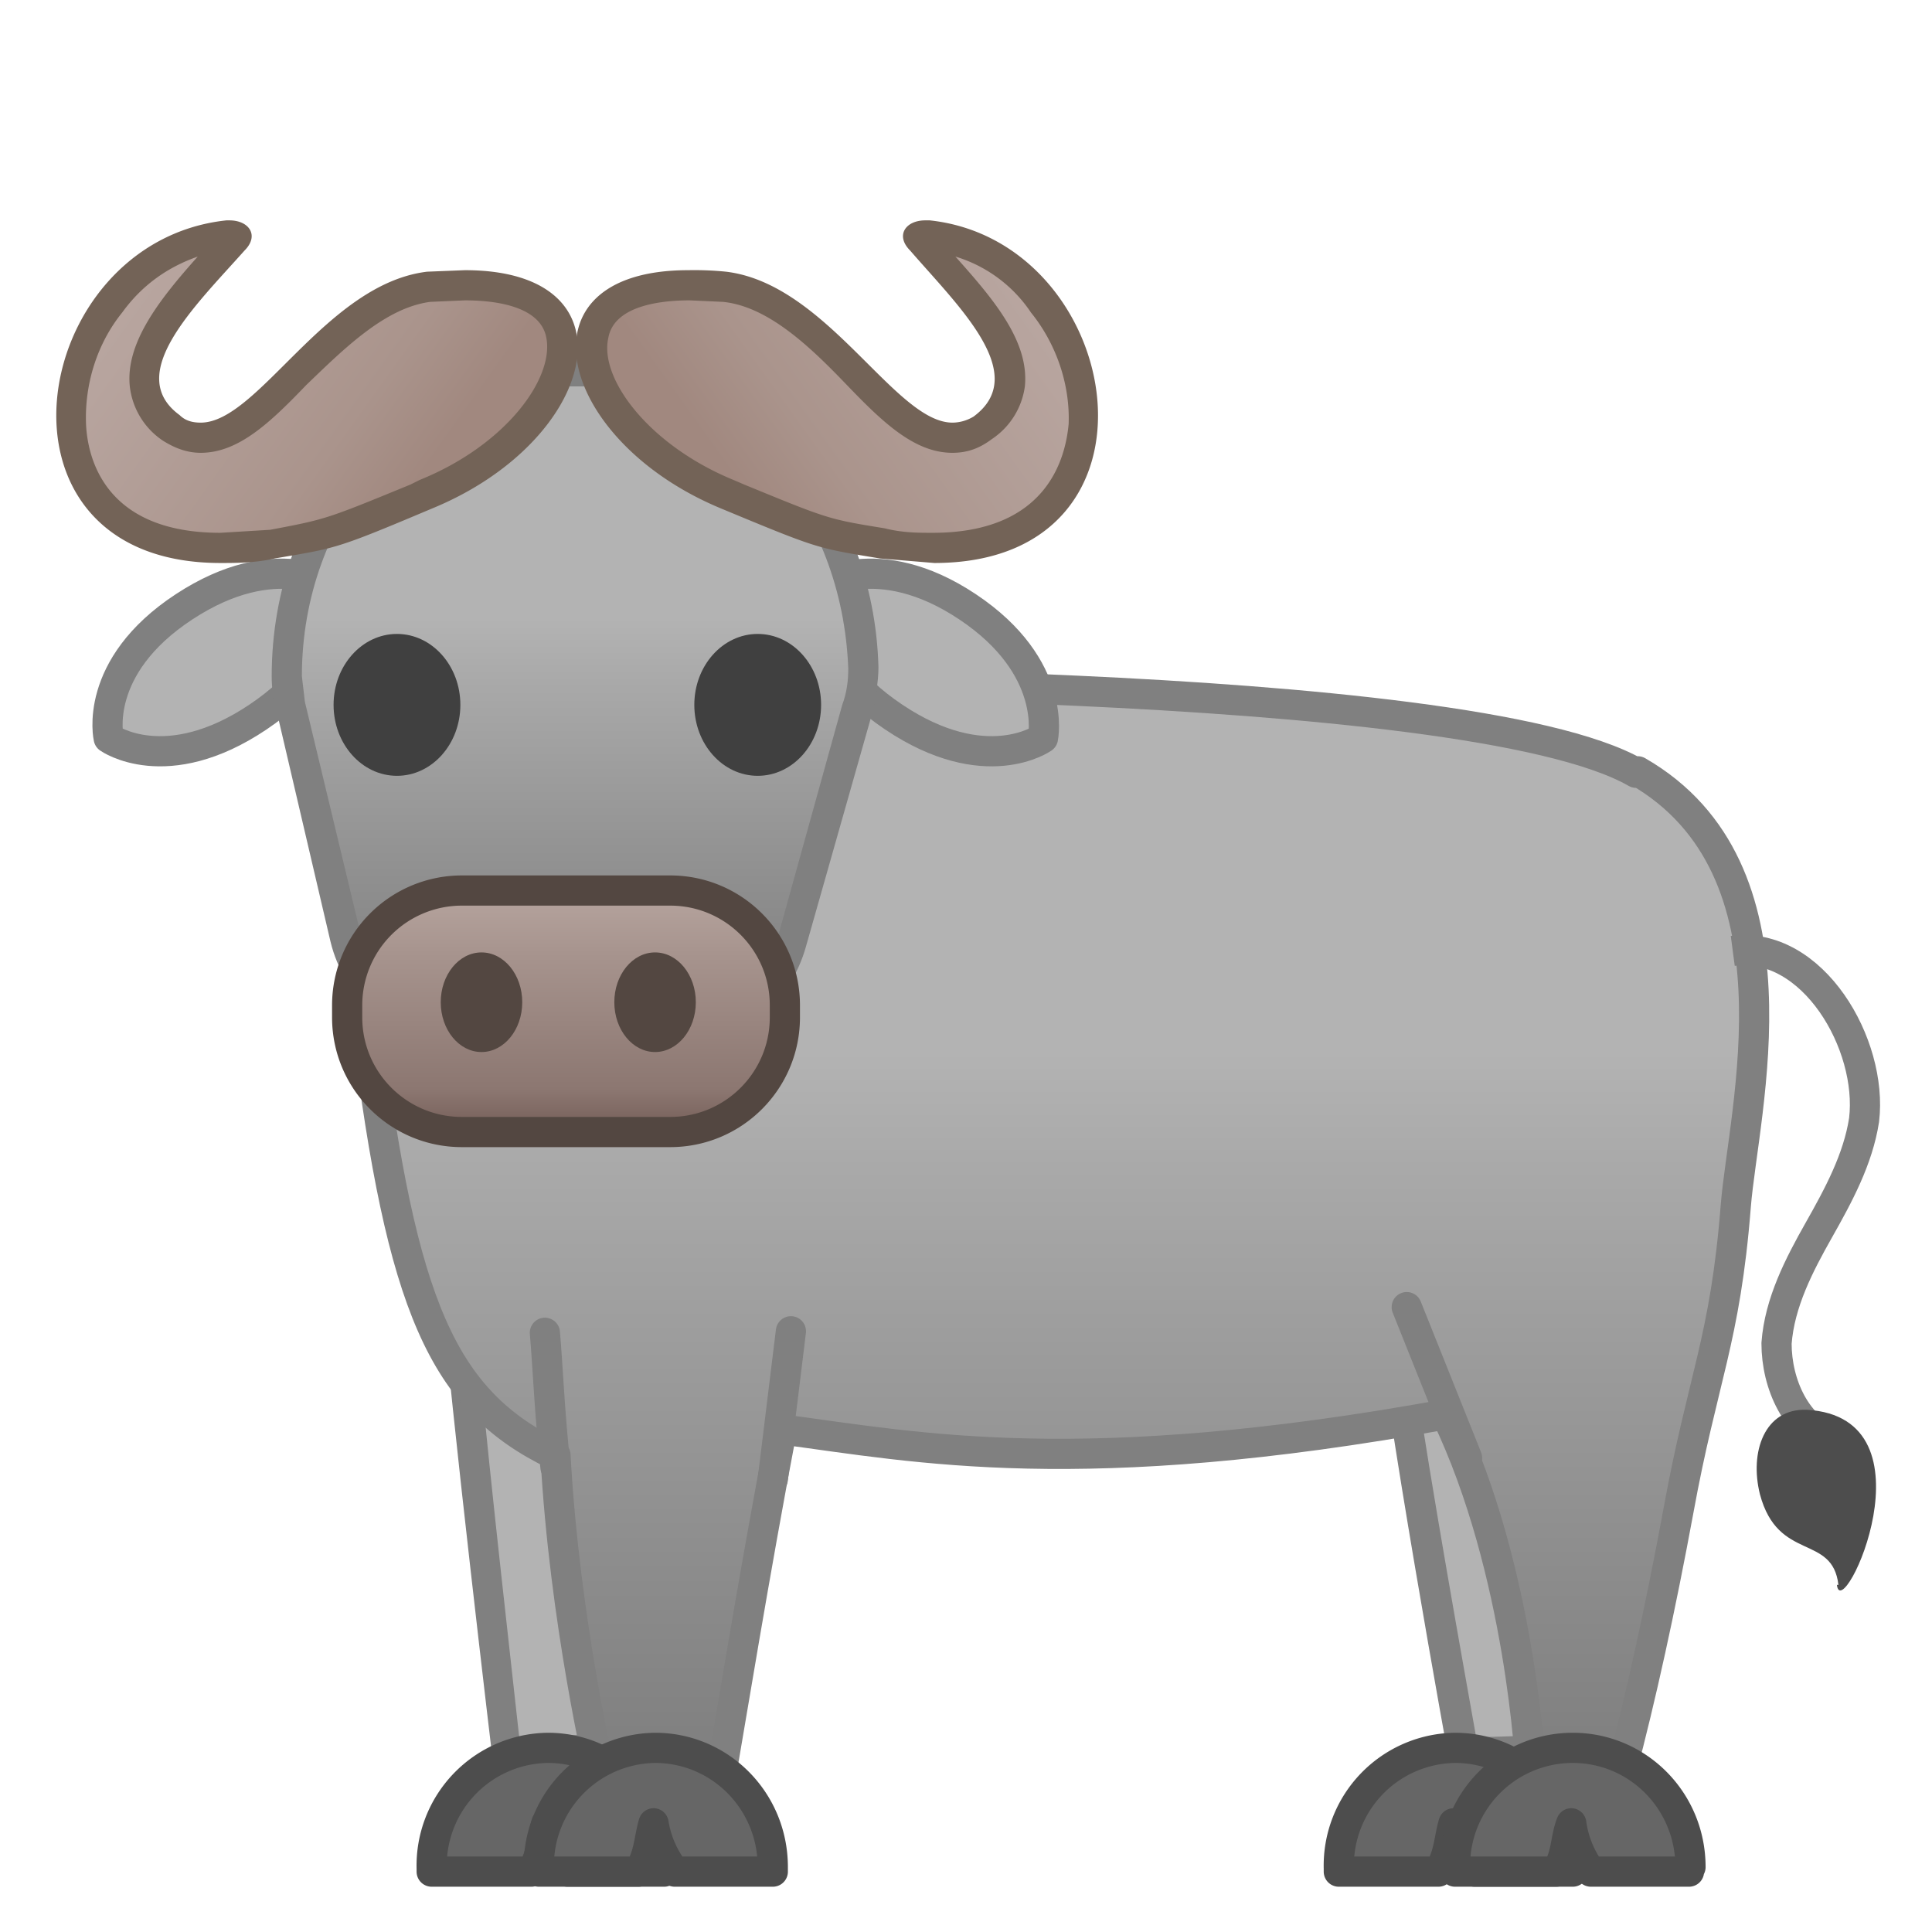 <svg viewBox="0 0 128 128" xmlns="http://www.w3.org/2000/svg"><path d="M33.6 116.1c-.5-4-2.3-20-3-27.6 1.8 1.6 4.6 3.6 7.7 3.6.6 0 1.3-.1 1.9-.3h.2c.8 0 2 .4 2.2.7a817 817 0 0 0-2.3 23.4l-6.7.2z" fill="#B3B3B3"/><path d="M31.8 90.7c1.8 1.3 4 2.4 6.5 2.4l2.1-.3c.3 0 .8.1 1.1.3-.7 6-1.7 17.5-2.1 21.8l-5 .2c-.5-4.6-1.9-16.8-2.6-24.4m-2.5-4.9c.4 6.2 3.4 31.3 3.4 31.3l8.5-.3s1.5-16.9 2.4-24.3c.1-1-2-1.7-3.2-1.7h-.5c-.5.2-1 .3-1.6.3-4.6 0-9-5.3-9-5.3z" fill="gray"/><path d="M97 116.2c-.8-4-3.7-20-4.6-27.7 1.8 1.6 4.6 3.6 7.6 3.6a7 7 0 0 0 2-.3h.2c.8 0 1.9.4 2.1.7a898 898 0 0 0-2.2 23.4l-5.1.3z" fill="#B3B3B3"/><path d="M93.7 90.8c1.8 1.2 4 2.3 6.3 2.3.7 0 1.5-.1 2.1-.3l1.1.2c-.7 6.2-1.7 17.6-2 22l-3.4.1c-.8-4.5-3-16.7-4.1-24.3m-2.6-5c.4 6.2 5 31.4 5 31.4l7-.4s1.3-17 2.2-24.3c.2-1-2-1.8-3.1-1.8l-.5.1c-.6.2-1.1.2-1.7.2-4.5 0-9-5.2-9-5.2z" fill="gray"/><linearGradient id="a" x1="70.1" x2="70.1" y1="38.9" y2="115.8" gradientUnits="userSpaceOnUse"><stop stop-color="#B3B3B3" offset=".4"/><stop stop-color="#A9A9A9" offset=".5"/><stop stop-color="#909090" offset=".8"/><stop stop-color="gray" offset="1"/></linearGradient><path d="M108.4 51.2c-11.3-6.5-65.7-6-65.7-6S22.4 51.8 24.3 68c2.3 18.5 5 24.8 12.5 28.4.6 11 3 21.2 3 21.2s8 .6 8-.2c.5-2.8 2.2-13.3 4-22.7 9 1.2 19.8 3.4 44-1 5 10.4 5.6 23.5 5.6 23.5l6 .2c1.3-4.9 2.6-10.8 3.8-17.3 1.6-8.8 3.1-11.3 3.8-20.2.5-6.3 4.8-22.3-6.5-28.8z" fill="url(#a)" stroke="gray" stroke-linejoin="round" stroke-miterlimit="10" stroke-width="2"/><path d="M44 123.7c0-4.4-3.4-7.9-7.7-7.9a7.8 7.8 0 0 0-7.7 8v.2h6.6c.7-1 .7-2.2 1-3.2a7 7 0 0 0 1.4 3.2H44v-.3z" fill="#666" stroke="#4D4D4D" stroke-linejoin="round" stroke-miterlimit="10" stroke-width="2"/><path d="M51.2 123.7c0-4.4-3.5-7.9-7.8-7.9a7.8 7.8 0 0 0-7.7 8v.2h6.6c.7-1 .7-2.2 1-3.2a7 7 0 0 0 1.4 3.2h6.5v-.3zm53 0c0-4.4-3.5-7.9-7.8-7.9a7.8 7.8 0 0 0-7.7 8v.2h6.6c.7-1 .7-2.2 1-3.2a7 7 0 0 0 1.4 3.2h6.5v-.3z" fill="#666" stroke="#4D4D4D" stroke-linejoin="round" stroke-miterlimit="10" stroke-width="2"/><path d="M112 123.7c0-4.4-3.5-7.9-7.8-7.9a7.8 7.8 0 0 0-7.8 8v.2h6.7c.7-1 .6-2.2 1-3.2a7 7 0 0 0 1.3 3.2h6.5v-.3z" fill="#666" stroke="#4D4D4D" stroke-linejoin="round" stroke-miterlimit="10" stroke-width="2"/><linearGradient id="b" x1="95.2" x2="95.2" y1="85.7" y2="96.4" gradientUnits="userSpaceOnUse"><stop stop-color="#C69C6D" offset=".5"/><stop stop-color="#BE9466" offset=".6"/><stop stop-color="#A87F52" offset=".8"/><stop stop-color="#855C32" offset=".9"/><stop stop-color="#754C24" offset="1"/></linearGradient><path d="M93.2 86.6l4 10" fill="url(#b)" stroke="gray" stroke-linecap="round" stroke-linejoin="round" stroke-miterlimit="10" stroke-width="2"/><path d="M22.2 38.9s-3.9-2.7-10 1.3-5 8.7-5 8.7 3.8 2.7 9.9-1.4 5-8.6 5-8.6zm31.9 0s4-2.7 10 1.3 5 8.7 5 8.7-3.8 2.7-9.9-1.4-5-8.6-5-8.6z" fill="#B3B3B3" stroke="gray" stroke-linejoin="round" stroke-miterlimit="10" stroke-width="2"/><linearGradient id="c" x1="38.1" x2="38.1" y1="24.1" y2="66.2" gradientUnits="userSpaceOnUse"><stop stop-color="#B3B3B3" offset=".4"/><stop stop-color="#A9A9A9" offset=".5"/><stop stop-color="#909090" offset=".8"/><stop stop-color="gray" offset="1"/></linearGradient><path d="M29.3 67.7c-3 0-5.6-2.3-6.4-5.6l-3.6-15.3-.3-2c0-11.1 7.8-20.2 17.4-20.2h3.4c9.4 0 17 8.6 17.4 19.7 0 .9-.1 1.8-.4 2.7l-4.3 15.5c-.9 3-3.5 5.2-6.3 5.2h-17z" fill="url(#c)"/><path d="M39.8 25.6c8.9 0 16 8.2 16.4 18.7 0 .8-.1 1.6-.4 2.4l-4.3 15.5c-.7 2.7-3 4.5-5.3 4.5h-17c-2.5 0-4.7-2-5.3-4.8l-3.7-15.4-.2-1.7c0-10.6 7.4-19.2 16.4-19.2h3.4m0-2h-3.4C26 23.6 18 33.3 18 44.8c0 .8.1 1.5.3 2.2l3.6 15.4c.9 3.7 4 6.3 7.4 6.3h16.9c3.3 0 6.2-2.4 7.2-6l4.4-15.5c.2-1 .4-2 .4-3-.3-11.3-8.3-20.6-18.4-20.6z" fill="gray"/><g fill="#404040"><ellipse cx="26.3" cy="46.7" rx="4.2" ry="4.7"/><ellipse cx="50.2" cy="46.7" rx="4.2" ry="4.7"/></g><linearGradient id="d" x1="37.5" x2="37.5" y1="80.9" y2="37.2" gradientUnits="userSpaceOnUse"><stop stop-color="#4E342E" offset="0"/><stop stop-color="#68504A" offset=".1"/><stop stop-color="#8C7771" offset=".2"/><stop stop-color="#A6938D" offset=".4"/><stop stop-color="#B6A49E" offset=".5"/><stop stop-color="#BCAAA4" offset=".6"/></linearGradient><path d="M52 66.6c0-4.2-3.4-7.6-7.6-7.6H30.6a7.6 7.6 0 0 0-7.6 7.6v.8c0 4.2 3.4 7.6 7.6 7.6h13.8c4.2 0 7.6-3.4 7.6-7.6v-.8z" fill="url(#d)" stroke="#534741" stroke-linejoin="round" stroke-miterlimit="10" stroke-width="2"/><g fill="#534741"><ellipse cx="31.9" cy="66.4" rx="2.7" ry="3.3"/><ellipse cx="43.4" cy="66.4" rx="2.7" ry="3.3"/></g><path d="M114.8 63c5.3-.7 9.3 6.2 8.7 11.2-.4 2.6-1.7 5-3 7.3s-2.6 4.8-2.8 7.5c0 2.7 1.3 5.6 3.8 6.5" fill="none" stroke="gray" stroke-linejoin="round" stroke-miterlimit="10" stroke-width="2"/><path d="M121.8 105c-.4-3.4-4-1.5-5.2-6-.7-2.8.3-5.7 3.1-5.6 8.8.5 2.3 14.4 2 11.6z" fill="#4D4D4D"/><path d="M36.8 97.2c-.4-3.7-.5-6.6-.7-8.9M51.2 98l1.2-9.8" fill="none" stroke="gray" stroke-linecap="round" stroke-linejoin="round" stroke-miterlimit="10" stroke-width="2"/><linearGradient id="e" x1="3.6" x2="27.9" y1="14.2" y2="31.6" gradientUnits="userSpaceOnUse"><stop stop-color="#BCAAA4" offset="0"/><stop stop-color="#B7A49E" offset=".3"/><stop stop-color="#AA948C" offset=".8"/><stop stop-color="#A1887F" offset="1"/></linearGradient><path d="M14.6 36.3c-6 0-9.6-3-9.9-8.2-.3-5.4 3.6-11.8 10.3-12.5h.6c0 .1 0 .2-.2.3l-1 1.1c-2.5 2.8-5.1 5.8-4.8 8.5a4 4 0 0 0 1.8 2.8c.6.5 1.2.7 2 .7 2 0 4-2 6.2-4.2 2.6-2.5 5.4-5.4 8.8-5.8l2.4-.1c3.7 0 6 1.2 6.4 3.3.6 3-2.7 8-9 10.6l-.7.3C22 35.4 22 35.4 18 36l-3.4.2z" fill="url(#e)"/><path d="M13.1 17c-2.5 2.8-4.8 5.7-4.5 8.6a5 5 0 0 0 2.2 3.6c.8.5 1.6.8 2.5.8 2.5 0 4.6-2 7-4.5 2.5-2.4 5.2-5.1 8.2-5.5l2.3-.1c1.5 0 5 .2 5.4 2.5.5 2.7-2.7 7.1-8.4 9.4l-.6.3c-5.6 2.3-5.6 2.3-9.3 3l-3.3.2c-7.7 0-8.8-5-8.9-7.2-.1-2.6.7-5.3 2.4-7.4 1.3-1.8 3-3 5-3.7m2-2.4H15C1.8 16-1.6 37.3 14.6 37.3c1 0 2.3 0 3.6-.3 4.1-.7 4-.6 10.4-3.3 11-4.5 13.8-15.8 2.2-15.8l-2.5.1c-6.7.8-11.2 10-15 10-.5 0-1-.1-1.4-.5-3.7-2.7 1-7.2 4.3-10.9 1-1 .3-2-1-2z" fill="#736357"/><linearGradient id="f" x1="1778.1" x2="1802.4" y1="14.2" y2="31.6" gradientTransform="matrix(-1 0 0 1 1850.9 0)" gradientUnits="userSpaceOnUse"><stop stop-color="#BCAAA4" offset="0"/><stop stop-color="#B7A49E" offset=".3"/><stop stop-color="#AA948C" offset=".8"/><stop stop-color="#A1887F" offset="1"/></linearGradient><path d="M61.9 36.3c-1.1 0-2.2 0-3.5-.3-3.8-.6-3.8-.6-9.5-3l-.7-.2c-6.3-2.6-9.5-7.5-9-10.6.5-2.1 2.8-3.3 6.4-3.3l2.5.1c3.3.4 6.2 3.3 8.7 5.8 2.3 2.3 4.2 4.2 6.3 4.2a3 3 0 0 0 2-.7 4 4 0 0 0 1.8-2.8c.3-2.7-2.4-5.7-5-8.5a75 75 0 0 1-.9-1l-.2-.4h.7c6.7.7 10.6 7 10.3 12.5-.3 5.2-4 8.2-10 8.2z" fill="url(#f)"/><path d="M63.3 17c2 .6 3.8 1.9 5 3.7 1.7 2.1 2.6 4.8 2.5 7.4-.2 2.1-1.3 7.2-9 7.2-1 0-2 0-3.2-.3-3.7-.6-3.7-.6-9.3-2.9l-.7-.3c-5.6-2.3-8.9-6.7-8.3-9.4.4-2.3 3.9-2.5 5.4-2.5l2.2.1c3 .3 5.8 3 8.2 5.5s4.5 4.5 7 4.5c1 0 1.8-.3 2.6-.9a5 5 0 0 0 2.2-3.5c.3-3-2.1-5.8-4.6-8.6m-2-2.4c-1.3 0-2 1-1 2 3.2 3.7 8 8.2 4.2 11-.5.3-1 .4-1.4.4-3.8 0-8.3-9.2-15-10a21 21 0 0 0-2.5-.1c-11.6 0-8.7 11.3 2.2 15.8 6.5 2.7 6.3 2.6 10.5 3.3l3.6.3c16.2 0 12.7-21.3-.3-22.7h-.3z" fill="#736357"/></svg>